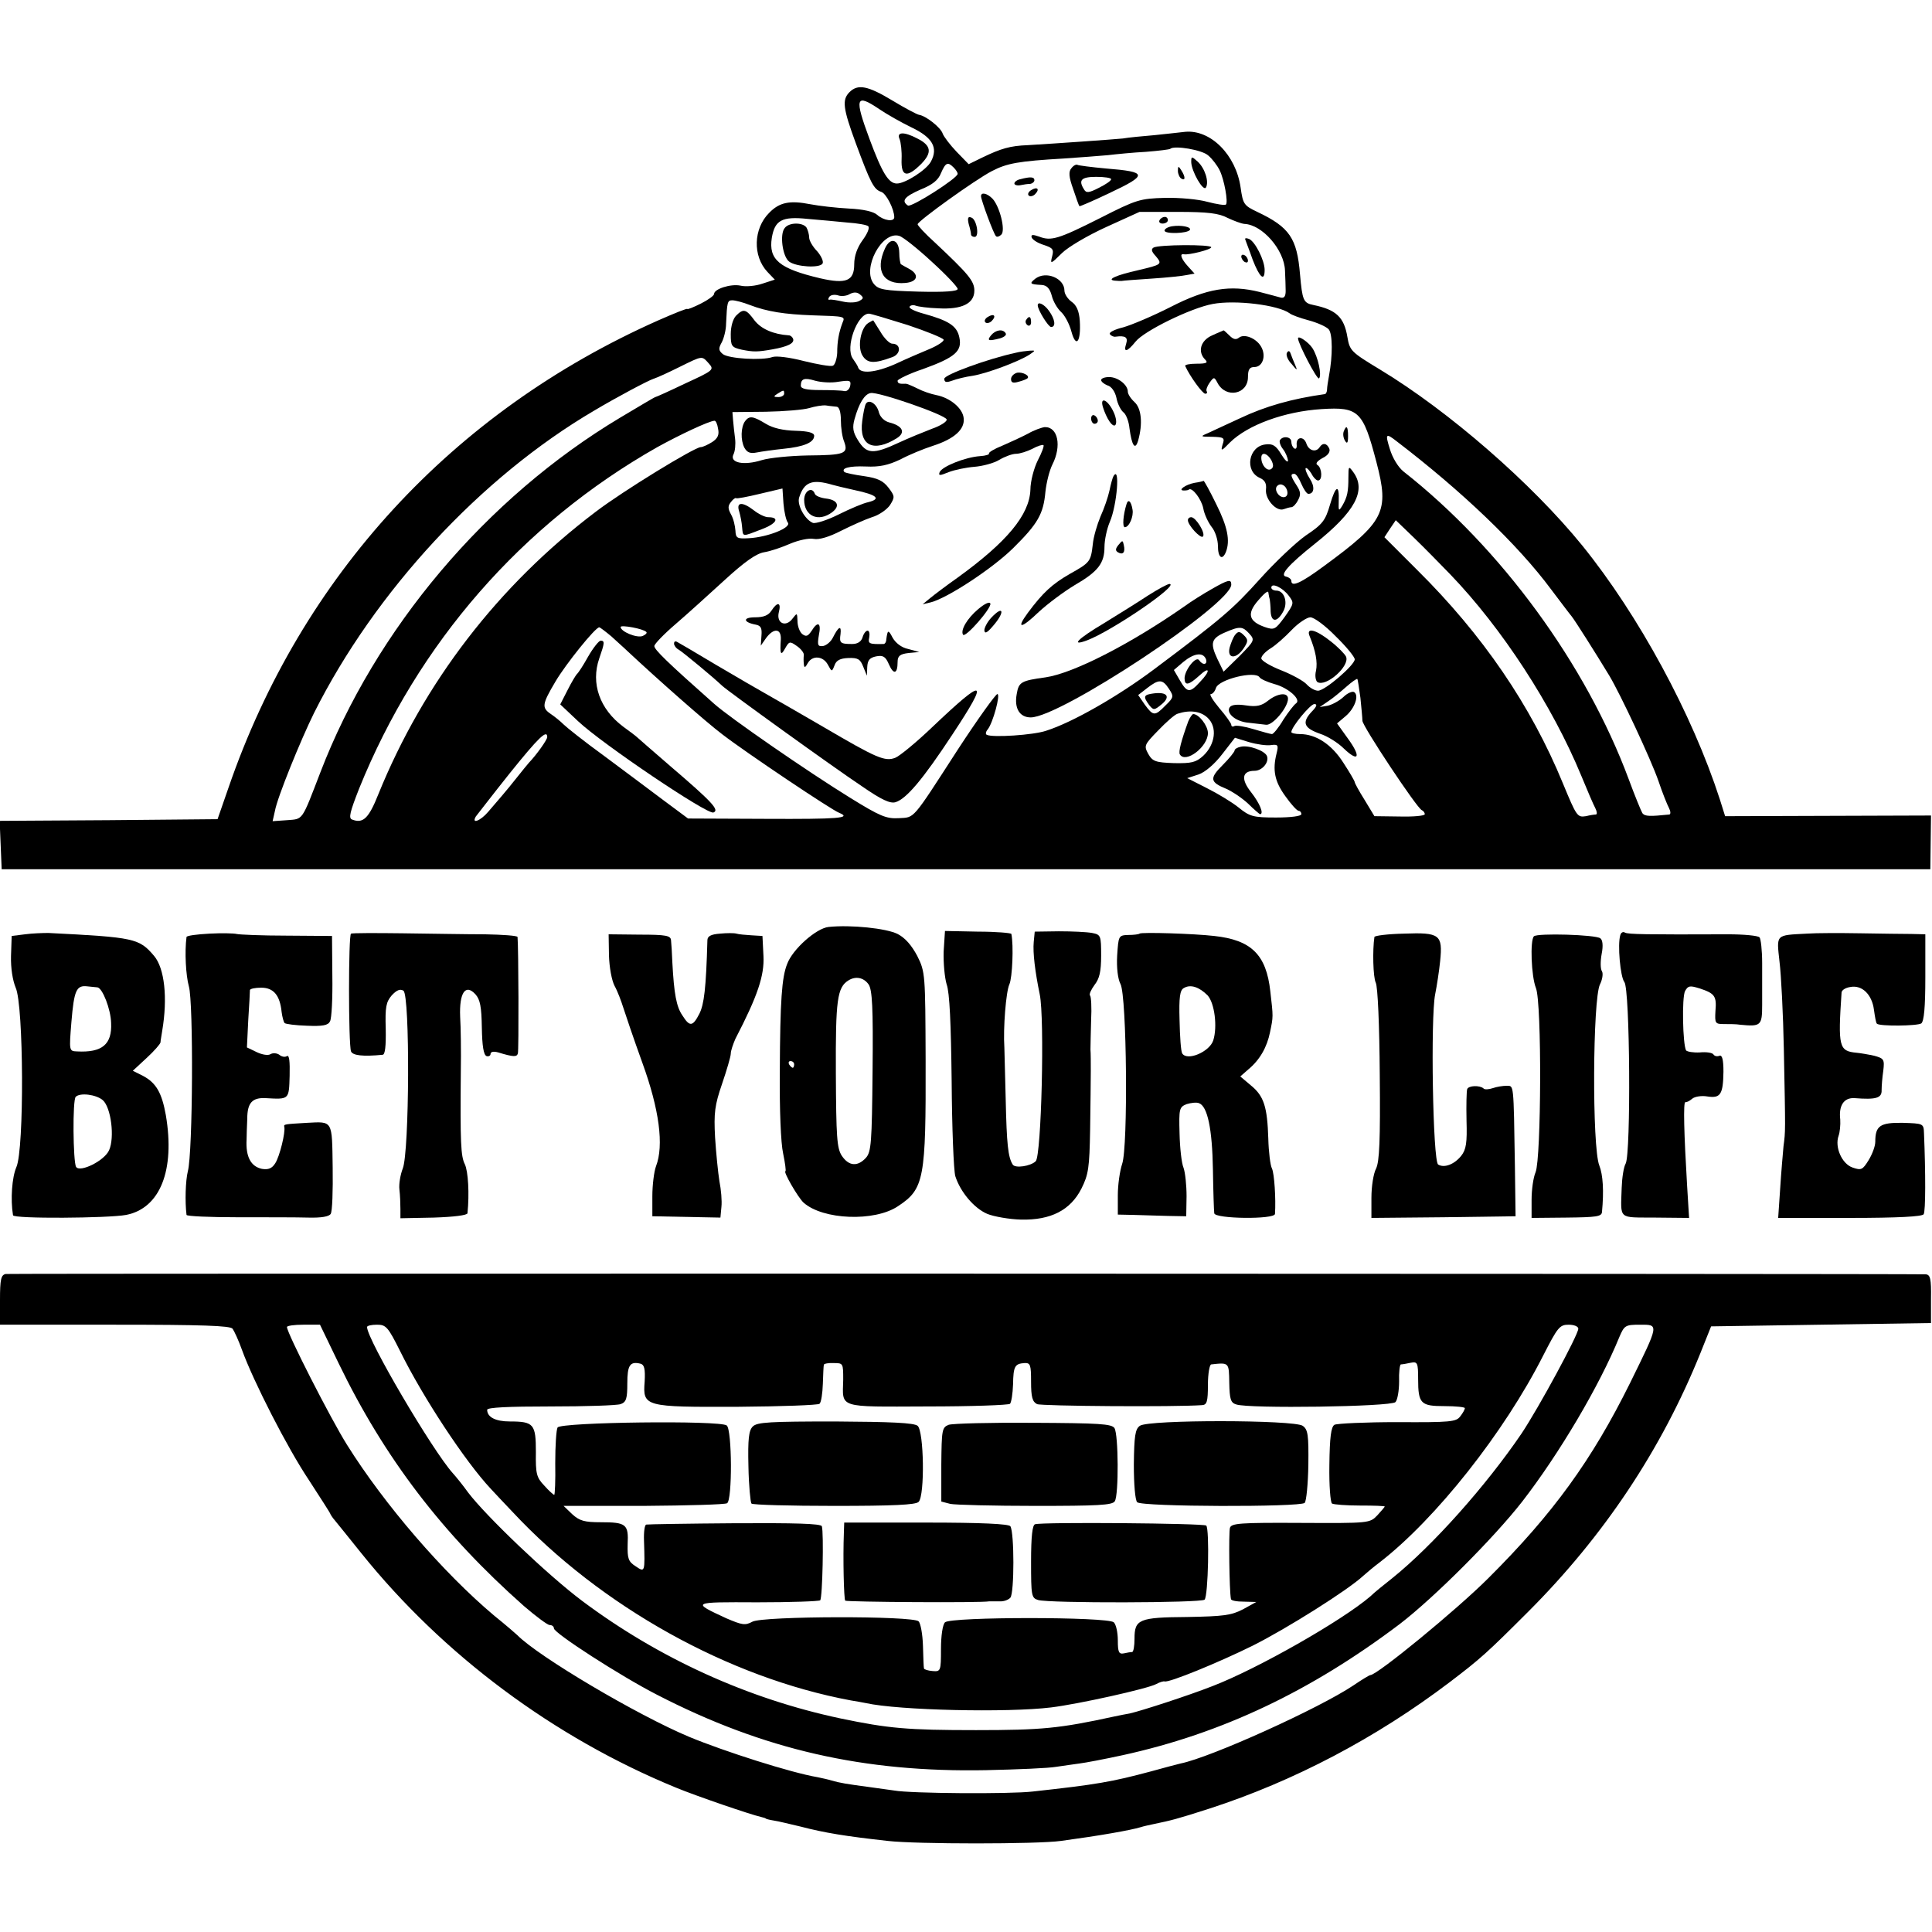 <?xml version="1.0" standalone="no"?>
<!DOCTYPE svg PUBLIC "-//W3C//DTD SVG 20010904//EN"
 "http://www.w3.org/TR/2001/REC-SVG-20010904/DTD/svg10.dtd">
<svg version="1.0" xmlns="http://www.w3.org/2000/svg"
 width="579pt" height="579pt" viewBox="0 0 579 579"
 preserveAspectRatio="xMidYMid meet">
<g transform="translate(0,579) scale(0.1,-0.1)"
fill="#000000" stroke="none">
<path d="M2546 5514 c-23 -23 -20 -48 19 -154 44 -119 54 -138 76 -145 15 -5
39 -52 39 -76 0 -15 -32 -10 -51 7 -11 10 -42 17 -85 19 -38 2 -90 8 -116 13
-61 12 -92 6 -123 -26 -47 -47 -50 -129 -5 -177 l22 -23 -37 -12 c-20 -7 -50
-10 -66 -6 -29 6 -79 -10 -79 -25 0 -5 -18 -18 -40 -29 -22 -11 -40 -18 -40
-16 0 3 -39 -13 -87 -34 -617 -274 -1070 -767 -1288 -1400 l-33 -95 -327 -3
-326 -2 3 -73 3 -72 2890 0 2890 0 1 81 1 80 -308 -1 -309 -1 -16 51 c-83 256
-243 551 -412 760 -151 186 -400 403 -607 528 -86 52 -90 56 -97 97 -10 60
-34 82 -102 96 -30 6 -33 14 -40 92 -9 108 -31 141 -128 187 -40 19 -43 23
-50 73 -14 98 -90 174 -166 167 -15 -2 -56 -6 -92 -10 -36 -3 -78 -7 -95 -10
-30 -3 -201 -15 -285 -20 -53 -2 -80 -10 -136 -37 l-41 -20 -36 37 c-20 21
-39 46 -42 55 -6 18 -50 53 -71 56 -6 1 -42 20 -80 43 -73 44 -103 50 -128 25z
m89 -51 c22 -15 66 -40 97 -55 63 -30 80 -61 58 -102 -13 -25 -77 -66 -102
-66 -25 0 -44 31 -82 133 -46 124 -42 138 29 90z m986 -139 c12 -10 27 -30 34
-44 14 -28 26 -96 19 -103 -3 -3 -28 1 -55 8 -28 8 -85 13 -128 12 -74 -2 -85
-5 -193 -60 -127 -64 -148 -70 -184 -56 -20 7 -25 6 -22 -3 3 -7 19 -17 36
-22 27 -9 31 -13 25 -35 -6 -23 -4 -23 29 10 19 19 79 54 134 79 l99 45 115 0
c89 0 123 -4 149 -18 19 -9 41 -17 50 -18 54 -2 120 -78 122 -140 1 -22 2 -49
2 -61 0 -15 -4 -22 -14 -20 -8 2 -36 10 -64 17 -88 22 -158 11 -267 -45 -53
-27 -117 -54 -142 -61 -25 -6 -43 -15 -40 -20 3 -5 11 -9 17 -8 30 4 38 -2 32
-21 -9 -28 3 -25 28 6 25 32 166 101 231 113 68 13 197 -3 231 -28 6 -5 31
-14 57 -21 26 -7 53 -19 60 -27 12 -14 12 -80 1 -138 -3 -16 -6 -36 -6 -42 0
-7 -3 -13 -6 -14 -99 -14 -178 -36 -256 -73 -38 -18 -81 -37 -95 -44 -24 -10
-23 -11 13 -11 35 -1 38 -3 31 -23 -6 -21 -4 -21 22 6 54 53 164 93 275 100
111 7 124 -6 164 -159 39 -149 25 -178 -158 -312 -69 -51 -97 -63 -97 -44 0 5
-7 11 -16 13 -20 4 7 35 86 98 122 97 156 161 115 216 -13 18 -14 17 -14 -16
0 -43 -3 -59 -18 -85 -11 -18 -12 -17 -11 13 2 52 -9 48 -26 -10 -14 -48 -22
-59 -73 -93 -31 -22 -93 -81 -137 -130 -81 -90 -112 -117 -319 -272 -107 -80
-243 -158 -322 -183 -38 -13 -162 -21 -178 -12 -4 2 -3 9 3 16 16 20 39 106
29 106 -5 0 -59 -75 -119 -167 -139 -215 -128 -202 -177 -205 -37 -2 -56 6
-145 61 -128 79 -361 240 -408 282 -140 124 -180 163 -179 173 0 6 29 36 64
66 35 30 101 90 147 132 59 54 94 79 118 83 19 3 54 15 79 26 24 10 55 17 70
14 16 -3 46 6 81 24 30 15 72 34 93 41 21 6 45 23 54 36 15 24 15 27 -4 52
-16 21 -32 29 -73 35 -30 4 -56 10 -59 12 -12 12 14 19 64 17 41 -2 67 4 103
21 26 14 70 32 98 41 65 21 96 50 92 83 -3 30 -41 61 -82 69 -16 3 -42 12 -57
20 -16 8 -31 14 -34 14 -20 -1 -25 1 -25 9 0 4 34 21 76 35 97 35 118 54 109
95 -7 34 -31 50 -107 71 -26 7 -45 16 -42 21 2 4 11 6 18 3 8 -3 38 -7 68 -8
70 -4 108 14 108 53 0 29 -18 50 -118 144 -29 26 -52 51 -52 55 1 10 172 133
222 159 46 24 80 30 216 38 48 3 107 8 132 10 25 3 76 8 114 10 38 3 71 7 73
9 12 11 96 -3 114 -20z m-763 -36 c7 -7 12 -15 12 -19 0 -13 -138 -101 -149
-95 -21 14 -10 27 38 48 35 14 53 28 61 49 14 32 20 35 38 17z m-318 -165 c30
-2 58 -7 62 -11 5 -5 -3 -23 -17 -42 -16 -22 -25 -47 -25 -72 0 -50 -24 -60
-102 -42 -123 29 -155 56 -145 121 9 53 30 65 107 57 36 -3 90 -8 120 -11z
m252 -117 c43 -39 78 -76 78 -82 0 -7 -38 -10 -117 -8 -104 3 -120 6 -134 23
-37 45 24 160 76 144 11 -3 55 -38 97 -77z m-217 -118 c-9 -5 -30 -6 -48 -2
-18 4 -36 7 -40 6 -5 -2 -6 2 -2 8 4 6 15 8 26 5 10 -4 27 -2 36 4 12 6 22 6
31 -2 11 -9 10 -12 -3 -19z m-328 -12 c52 -20 105 -28 188 -31 99 -3 98 -3 90
-22 -11 -29 -16 -56 -16 -91 -1 -18 -7 -36 -13 -38 -7 -3 -46 4 -87 14 -42 11
-83 16 -94 12 -31 -11 -132 -5 -149 9 -13 11 -13 17 -3 35 6 11 13 37 13 56 3
66 4 70 19 70 8 0 32 -6 52 -14z m473 -60 c57 -19 106 -39 108 -44 1 -5 -17
-17 -40 -27 -24 -10 -71 -30 -105 -46 -59 -26 -104 -30 -111 -11 -1 5 -9 17
-16 27 -24 33 13 135 48 135 6 0 58 -16 116 -34z m-596 -115 c17 -19 15 -21
-70 -60 -48 -23 -88 -41 -90 -41 -2 0 -49 -28 -106 -62 -401 -240 -733 -633
-898 -1063 -57 -148 -51 -139 -100 -143 l-43 -3 7 31 c7 40 77 212 117 293
183 365 500 707 839 906 67 40 163 91 179 96 10 3 45 19 77 35 71 35 67 34 88
11z m389 -55 c34 5 38 4 35 -12 -2 -11 -11 -18 -18 -16 -8 2 -41 3 -72 3 -41
0 -58 4 -58 13 0 21 10 25 43 15 18 -5 49 -7 70 -3z m-163 -36 c0 -5 -8 -10
-17 -10 -15 0 -16 2 -3 10 19 12 20 12 20 0z m487 -77 c2 -6 -18 -19 -44 -28
-26 -10 -70 -28 -98 -41 -79 -37 -98 -35 -124 7 -15 24 -17 38 -10 63 13 47
30 75 48 78 22 5 224 -65 228 -79z m-329 38 c7 -1 12 -16 12 -40 0 -22 4 -51
10 -65 13 -36 1 -40 -110 -41 -52 -1 -114 -7 -137 -14 -54 -17 -97 -8 -85 17
5 9 7 31 5 47 -2 17 -5 41 -6 55 l-2 25 100 1 c55 1 114 6 130 11 17 5 39 9
50 8 11 -2 26 -3 33 -4z m-356 -66 c4 -18 -1 -29 -18 -40 -13 -8 -28 -15 -34
-15 -18 0 -234 -132 -315 -194 -291 -220 -515 -511 -651 -846 -29 -73 -46 -89
-79 -76 -11 4 -6 23 21 92 176 436 488 794 894 1024 67 37 154 78 171 79 4 1
9 -10 11 -24z m2033 -37 c195 -149 364 -310 464 -445 28 -37 55 -73 61 -80 9
-11 70 -107 113 -178 33 -55 124 -249 147 -315 12 -36 27 -73 32 -82 5 -10 5
-18 1 -19 -59 -6 -73 -6 -81 4 -4 7 -23 53 -41 102 -128 344 -382 692 -675
922 -16 13 -33 41 -41 68 -14 45 -12 48 20 23z m-1690 -131 c6 -2 36 -9 67
-16 66 -14 80 -26 40 -36 -15 -3 -55 -20 -89 -37 -34 -17 -69 -28 -77 -25 -24
10 -48 54 -41 76 15 47 39 56 100 38z m-134 -113 c12 -15 -60 -44 -117 -47
-35 -2 -39 0 -40 23 -1 14 -6 36 -13 48 -10 18 -10 26 0 38 6 8 13 13 15 11 2
-2 34 4 71 13 l68 16 3 -45 c2 -25 8 -51 13 -57z m1985 -155 c155 -161 306
-393 393 -604 18 -44 37 -88 42 -97 5 -10 6 -18 2 -19 -5 0 -18 -2 -30 -5 -26
-4 -28 -1 -69 98 -96 234 -241 446 -437 640 l-98 98 17 26 17 25 55 -53 c30
-29 78 -78 108 -109z m-484 -64 c17 -22 16 -24 -12 -64 -28 -38 -31 -40 -60
-30 -48 17 -54 40 -19 80 16 19 29 30 30 24 1 -5 2 -14 4 -20 1 -5 3 -23 3
-38 2 -34 21 -32 39 3 13 27 1 60 -22 60 -8 0 -15 4 -15 9 0 16 34 0 52 -24z
m141 -122 c32 -31 57 -62 57 -69 0 -17 -89 -94 -110 -94 -9 0 -24 8 -34 19 -9
10 -43 29 -76 42 -33 13 -60 29 -60 36 0 7 12 20 28 30 15 9 43 34 63 55 20
21 46 38 56 38 11 0 45 -25 76 -57z m-2066 13 c3 -3 -2 -8 -11 -12 -17 -7 -66
13 -66 27 0 7 68 -5 77 -15z m-105 -13 c17 -16 39 -35 47 -43 92 -86 238 -215
286 -251 70 -54 328 -227 350 -235 39 -16 -3 -19 -219 -18 l-234 1 -74 55
c-40 30 -120 90 -178 133 -58 42 -112 85 -121 94 -9 9 -26 23 -38 31 -28 19
-27 29 14 98 30 51 119 162 131 162 2 0 18 -12 36 -27z m1912 8 c17 -19 16
-21 -29 -67 l-48 -47 -19 39 c-22 47 -18 61 24 79 44 19 52 18 72 -4z m-130
-76 c6 -17 -9 -20 -20 -4 -9 15 -43 -28 -44 -53 0 -24 12 -22 44 7 32 30 35
15 2 -19 -30 -33 -38 -33 -60 5 l-18 31 28 24 c33 27 59 30 68 9z m161 -55 c3
-5 23 -14 44 -20 42 -11 82 -47 65 -58 -6 -4 -23 -26 -38 -49 -14 -24 -30 -43
-34 -43 -4 0 -29 7 -56 15 -26 8 -52 12 -57 9 -5 -3 -9 -1 -9 4 0 4 -16 27
-36 50 -19 23 -31 42 -25 42 5 0 12 8 15 18 8 26 118 53 131 32z m302 -61 c3
-30 6 -61 6 -69 0 -16 164 -263 178 -268 5 -2 9 -8 9 -12 0 -5 -34 -8 -75 -7
l-76 1 -29 48 c-17 27 -30 51 -30 54 0 3 -15 29 -34 58 -35 55 -82 86 -130 86
-14 0 -26 3 -26 6 0 15 57 84 69 84 10 0 7 -8 -9 -24 -29 -32 -22 -48 26 -65
22 -7 54 -27 71 -44 45 -43 53 -26 13 29 l-33 46 26 22 c27 23 41 62 25 72 -5
3 -20 -3 -32 -15 -13 -12 -34 -23 -47 -26 l-24 -4 25 17 c14 9 38 29 55 44 16
14 31 25 33 23 1 -1 5 -27 9 -56z m-574 27 c15 -23 15 -26 -10 -50 -32 -33
-37 -32 -62 2 l-20 29 27 21 c35 27 46 27 65 -2z m116 -87 c30 -28 23 -80 -13
-114 -22 -20 -35 -23 -88 -22 -55 2 -64 5 -77 28 -13 24 -12 27 30 70 24 25
50 48 58 50 36 12 69 8 90 -12z m-1979 -58 c0 -8 -32 -53 -55 -77 -5 -6 -21
-25 -35 -43 -14 -18 -34 -42 -45 -55 -11 -13 -30 -35 -42 -49 -23 -27 -51 -38
-37 -14 5 6 50 65 102 130 86 107 112 132 112 108z m2169 -24 c21 3 23 0 17
-24 -13 -51 -6 -85 26 -129 17 -24 35 -44 40 -44 4 0 8 -4 8 -10 0 -6 -32 -10
-76 -10 -68 0 -79 3 -112 30 -20 16 -63 42 -95 58 l-59 30 34 11 c20 7 48 31
71 61 l38 49 42 -13 c24 -7 53 -11 66 -9z"/>
<path d="M2696 5373 c4 -10 7 -37 6 -60 -2 -53 16 -57 59 -14 33 34 30 55 -12
76 -40 21 -63 20 -53 -2z"/>
<path d="M3570 5304 c1 -28 36 -89 44 -76 10 17 -3 58 -25 78 -18 16 -19 16
-19 -2z"/>
<path d="M3211 5286 c-9 -10 -8 -26 5 -62 9 -27 17 -50 19 -52 1 -1 41 16 89
39 117 55 116 64 -9 74 -44 4 -83 9 -86 11 -4 2 -12 -2 -18 -10z m119 -33 c0
-5 -17 -16 -37 -26 -29 -15 -38 -16 -44 -5 -18 28 -9 38 36 38 25 0 45 -3 45
-7z"/>
<path d="M3530 5278 c0 -9 5 -20 10 -23 13 -8 13 5 0 25 -8 13 -10 13 -10 -2z"/>
<path d="M3058 5253 c-10 -2 -18 -8 -18 -13 0 -4 8 -7 18 -5 9 2 23 4 30 4 6
1 12 6 12 11 0 10 -12 11 -42 3z"/>
<path d="M3090 5220 c-8 -5 -11 -12 -7 -16 4 -4 13 -2 19 4 15 15 7 24 -12 12z"/>
<path d="M2940 5202 c0 -11 38 -114 45 -120 3 -3 10 -1 16 5 13 13 -5 85 -27
108 -16 16 -34 20 -34 7z"/>
<path d="M2903 5119 c4 -13 7 -27 7 -31 0 -5 5 -8 11 -8 15 0 6 53 -10 58 -10
4 -12 -1 -8 -19z"/>
<path d="M3475 5130 c-3 -5 1 -10 9 -10 9 0 16 5 16 10 0 6 -4 10 -9 10 -6 0
-13 -4 -16 -10z"/>
<path d="M3513 5112 c-13 -2 -23 -8 -23 -13 0 -11 69 -9 76 2 5 9 -26 15 -53
11z"/>
<path d="M3732 5072 c1 -4 12 -31 22 -60 21 -54 36 -67 36 -31 0 29 -29 86
-47 93 -8 3 -13 3 -11 -2z"/>
<path d="M3457 5048 c-8 -5 -6 -12 7 -26 20 -24 18 -25 -54 -42 -63 -14 -95
-28 -70 -31 8 -1 18 -1 21 -1 4 1 44 4 90 7 46 3 94 8 107 11 l22 4 -20 22
c-20 22 -26 39 -12 36 14 -3 82 14 82 21 0 9 -158 8 -173 -1z"/>
<path d="M3720 5021 c0 -5 5 -13 10 -16 6 -3 10 -2 10 4 0 5 -4 13 -10 16 -5
3 -10 2 -10 -4z"/>
<path d="M3103 4955 c-19 -15 -17 -17 19 -19 15 -1 24 -10 30 -32 4 -17 17
-39 28 -49 11 -10 25 -36 31 -59 14 -51 29 -30 25 33 -2 29 -10 47 -25 57 -11
8 -21 23 -21 33 0 37 -55 60 -87 36z"/>
<path d="M3110 4875 c0 -14 32 -65 40 -65 15 0 12 23 -6 48 -14 20 -34 30 -34
17z"/>
<path d="M2960 4840 c-8 -5 -11 -12 -7 -16 4 -4 13 -2 19 4 15 15 7 24 -12 12z"/>
<path d="M3075 4831 c-3 -5 -1 -12 5 -16 5 -3 10 1 10 9 0 18 -6 21 -15 7z"/>
<path d="M2970 4785 c-13 -16 -8 -18 27 -9 13 4 20 10 17 15 -8 14 -30 11 -44
-6z"/>
<path d="M3633 4785 c-35 -15 -45 -49 -21 -73 9 -9 4 -12 -26 -12 -21 0 -36
-3 -34 -7 14 -31 52 -83 60 -83 5 0 7 3 4 8 -2 4 2 15 9 25 13 18 14 18 24 -1
25 -47 91 -34 91 18 0 23 5 30 19 30 25 0 36 33 21 60 -14 26 -51 41 -67 28
-9 -7 -17 -5 -28 6 -9 9 -17 16 -18 16 -1 -1 -17 -7 -34 -15z"/>
<path d="M3890 4776 c0 -15 57 -125 63 -120 9 9 -3 65 -20 91 -12 18 -43 39
-43 29z"/>
<path d="M3045 4733 c-84 -18 -215 -66 -215 -78 0 -11 6 -12 23 -6 13 5 41 12
63 15 42 7 136 42 169 63 19 13 19 13 0 12 -11 -1 -29 -3 -40 -6z"/>
<path d="M3857 4733 c-4 -6 2 -22 14 -34 16 -20 18 -20 11 -4 -5 11 -11 27
-14 35 -3 9 -7 10 -11 3z"/>
<path d="M3048 4673 c-10 -3 -18 -11 -18 -19 0 -11 6 -13 23 -8 12 3 24 8 26
10 9 8 -15 20 -31 17z"/>
<path d="M3300 4651 c0 -5 9 -12 19 -16 12 -3 23 -19 27 -38 3 -17 13 -36 20
-42 8 -5 17 -27 19 -49 7 -52 17 -67 26 -36 14 50 10 96 -11 115 -11 10 -20
24 -20 31 0 21 -30 44 -56 44 -13 0 -24 -4 -24 -9z"/>
<path d="M3306 4568 c4 -13 12 -31 19 -41 20 -29 28 -2 10 33 -18 35 -40 41
-29 8z"/>
<path d="M3270 4536 c0 -9 5 -16 10 -16 6 0 10 4 10 9 0 6 -4 13 -10 16 -5 3
-10 -1 -10 -9z"/>
<path d="M3080 4490 c-19 -10 -54 -26 -77 -36 -23 -9 -41 -20 -39 -23 2 -3
-10 -7 -27 -8 -44 -3 -114 -31 -121 -48 -4 -11 0 -11 27 0 18 7 52 14 77 16
25 2 59 11 75 21 17 10 39 18 50 18 11 0 33 7 49 15 16 9 31 13 33 11 3 -2 -5
-23 -17 -46 -11 -22 -22 -62 -22 -88 -3 -75 -70 -156 -218 -263 -34 -24 -71
-52 -83 -62 l-22 -18 25 6 c50 13 184 101 246 162 75 74 91 103 97 169 3 28
12 64 21 82 28 55 17 113 -23 112 -9 -1 -32 -9 -51 -20z"/>
<path d="M4027 4497 c-3 -8 -1 -20 4 -28 6 -10 9 -7 9 14 0 29 -5 35 -13 14z"/>
<path d="M3836 4471 c-3 -4 1 -17 9 -27 8 -10 14 -26 15 -34 0 -8 -9 0 -20 18
-16 27 -26 33 -48 30 -50 -6 -63 -79 -17 -100 16 -7 21 -17 19 -35 -3 -29 31
-67 53 -59 8 3 19 6 23 6 5 0 14 9 20 21 9 16 8 26 -4 44 -18 28 -20 35 -7 35
5 0 14 -13 21 -30 7 -16 16 -30 21 -30 18 0 20 22 4 46 -9 14 -14 28 -12 31 3
2 10 -5 17 -16 6 -12 15 -21 20 -21 14 0 12 37 -1 46 -8 4 -2 12 14 21 17 8
24 19 21 28 -7 17 -20 19 -29 5 -11 -17 -33 -11 -40 11 -8 23 -31 20 -29 -4 1
-9 -2 -14 -7 -11 -5 3 -9 12 -9 20 0 15 -25 19 -34 5z m-26 -60 c7 -14 7 -22
-1 -27 -12 -7 -29 12 -29 34 0 19 18 14 30 -7z m48 -94 c2 -10 -3 -17 -11 -17
-16 0 -30 24 -19 34 10 10 27 1 30 -17z"/>
<path d="M3337 4363 c-3 -5 -8 -24 -12 -43 -4 -19 -16 -54 -27 -78 -10 -24
-21 -61 -23 -83 -6 -52 -8 -55 -69 -89 -52 -30 -80 -55 -126 -117 -36 -49 -20
-48 33 3 26 24 74 60 107 80 71 41 90 66 90 115 0 20 7 54 16 75 22 51 31 171
11 137z"/>
<path d="M3580 4343 c-27 -5 -52 -23 -32 -23 7 0 14 1 15 3 10 7 37 -28 43
-56 3 -18 15 -43 25 -56 11 -13 19 -39 19 -57 0 -35 13 -45 24 -18 13 34 5 75
-29 143 -19 39 -36 70 -38 70 -1 -1 -13 -4 -27 -6z"/>
<path d="M3376 4279 c-10 -32 -13 -69 -5 -69 13 0 27 33 23 53 -4 25 -13 33
-18 16z"/>
<path d="M3560 4231 c0 -15 38 -56 45 -49 9 9 -21 58 -35 58 -6 0 -10 -4 -10
-9z"/>
<path d="M3352 4157 c-9 -11 -10 -17 -2 -22 15 -9 23 -1 18 21 -3 15 -4 16
-16 1z"/>
<path d="M3632 4025 c-23 -13 -62 -37 -85 -54 -161 -112 -331 -199 -414 -211
-73 -10 -80 -14 -86 -50 -8 -43 9 -70 42 -70 89 0 601 339 601 398 0 17 -9 15
-58 -13z"/>
<path d="M3440 4005 c-30 -20 -90 -57 -132 -83 -79 -47 -101 -70 -50 -51 74
28 278 167 247 169 -6 0 -35 -16 -65 -35z"/>
<path d="M2931 3964 c-32 -27 -53 -62 -45 -76 7 -11 86 80 82 93 -2 7 -17 0
-37 -17z"/>
<path d="M2312 3960 c-9 -14 -23 -20 -49 -20 -38 0 -36 -15 2 -22 15 -3 19
-10 17 -33 l-2 -30 16 23 c23 31 46 29 44 -5 -3 -44 0 -50 13 -26 12 21 14 22
35 7 12 -8 22 -21 21 -27 -1 -7 -1 -19 0 -27 1 -12 4 -12 12 3 14 24 46 21 60
-5 12 -22 12 -22 20 -2 5 15 17 21 41 22 29 1 36 -3 45 -26 l11 -27 1 26 c1
20 7 28 27 32 21 4 28 -1 38 -24 14 -32 26 -29 26 7 0 18 7 24 33 27 l32 3
-33 9 c-20 4 -38 18 -47 34 -13 25 -15 24 -19 -6 0 -7 -4 -13 -8 -13 -44 -1
-47 1 -43 20 2 11 0 20 -5 20 -5 0 -12 -9 -15 -20 -4 -13 -15 -20 -31 -20 -36
0 -39 3 -35 30 3 27 -6 23 -23 -11 -6 -12 -19 -23 -29 -25 -16 -2 -18 2 -13
32 8 38 -3 44 -22 13 -11 -16 -16 -18 -28 -9 -8 7 -14 24 -14 39 -1 25 -1 25
-15 7 -20 -27 -49 -14 -41 19 8 30 -4 33 -22 5z"/>
<path d="M2970 3938 c-11 -12 -20 -29 -20 -37 1 -11 8 -8 25 12 38 43 33 66
-5 25z"/>
<path d="M2020 3861 c0 -5 6 -14 14 -18 12 -7 104 -83 130 -108 17 -16 330
-242 420 -302 58 -40 84 -52 100 -47 32 10 81 67 171 204 111 168 98 172 -60
22 -48 -46 -99 -88 -112 -93 -31 -12 -56 -1 -213 91 -69 40 -145 84 -170 98
-25 14 -94 54 -155 90 -60 36 -113 67 -117 69 -5 2 -8 0 -8 -6z"/>
<path d="M2352 5107 c-16 -18 -7 -86 13 -101 22 -16 91 -20 100 -6 4 6 -4 23
-16 37 -13 13 -24 32 -24 41 0 9 -4 23 -8 30 -11 16 -52 16 -65 -1z"/>
<path d="M2652 5045 c-30 -66 -5 -109 61 -103 37 3 43 25 12 42 -11 6 -22 12
-25 14 -2 2 -5 17 -5 35 -1 40 -27 48 -43 12z"/>
<path d="M2206 4844 c-9 -9 -16 -32 -16 -55 0 -36 2 -40 33 -47 35 -7 47 -7
92 1 45 8 66 18 62 31 -2 6 -8 11 -13 11 -46 3 -83 19 -103 45 -25 34 -33 36
-55 14z"/>
<path d="M2602 4822 c-23 -15 -33 -73 -17 -98 15 -24 36 -24 90 -4 26 10 25
40 -1 40 -8 0 -24 16 -35 35 -12 19 -22 35 -22 35 -1 0 -8 -4 -15 -8z"/>
<path d="M2595 4580 c-3 -4 -8 -28 -11 -52 -10 -74 34 -95 104 -51 27 17 17
37 -23 47 -15 4 -27 16 -31 30 -6 26 -30 41 -39 26z"/>
<path d="M2233 4528 c-13 -18 -14 -57 -2 -80 8 -14 17 -18 37 -14 15 3 51 8
80 11 61 6 92 19 92 39 0 9 -17 14 -56 15 -37 1 -68 8 -89 21 -38 23 -49 25
-62 8z"/>
<path d="M2410 4292 c0 -49 43 -68 84 -37 25 19 16 37 -19 41 -16 2 -31 8 -33
14 -8 23 -32 9 -32 -18z"/>
<path d="M2215 4258 c4 -13 8 -34 9 -48 3 -30 -1 -29 59 -6 45 17 55 36 19 36
-9 0 -28 9 -42 20 -35 27 -54 26 -45 -2z"/>
<path d="M3925 3883 c18 -44 24 -77 19 -103 -4 -15 -1 -30 4 -34 26 -16 98 48
86 76 -3 7 -23 28 -46 46 -45 36 -75 43 -63 15z"/>
<path d="M1763 3823 c-15 -27 -30 -50 -34 -53 -3 -3 -16 -24 -28 -48 l-22 -43
53 -50 c72 -68 388 -281 406 -274 19 7 -3 31 -128 138 -52 45 -97 84 -100 87
-3 3 -21 17 -42 32 -71 53 -98 130 -72 205 16 46 17 53 4 53 -5 0 -22 -21 -37
-47z"/>
<path d="M3702 3888 c-6 -7 -13 -25 -17 -39 -8 -34 20 -35 42 -2 14 21 14 26
1 39 -12 12 -17 13 -26 2z"/>
<path d="M3800 3690 c-19 -15 -34 -19 -66 -14 -27 4 -44 2 -49 -6 -11 -18 19
-43 57 -46 18 -2 42 -5 52 -6 20 -3 66 52 66 78 0 20 -31 17 -60 -6z"/>
<path d="M3458 3712 c-31 -4 -33 -9 -14 -35 13 -16 15 -16 37 2 28 23 17 38
-23 33z"/>
<path d="M3561 3628 c-21 -58 -30 -92 -25 -99 17 -28 84 23 84 64 0 22 -27 57
-44 57 -3 0 -10 -10 -15 -22z"/>
<path d="M3718 3552 c-10 -2 -18 -7 -18 -11 0 -4 -16 -24 -36 -44 -40 -40 -38
-51 11 -71 18 -8 48 -28 66 -45 17 -17 34 -31 35 -31 13 0 -1 33 -26 65 -32
40 -28 65 10 65 22 0 44 25 37 44 -6 16 -55 34 -79 28z"/>
<path d="M2483 3012 c-37 -4 -108 -67 -124 -111 -16 -40 -21 -109 -22 -321 -1
-117 3 -216 10 -247 6 -29 9 -53 7 -53 -8 0 37 -78 54 -94 58 -52 213 -58 283
-11 79 52 84 81 83 440 -1 255 -1 262 -25 310 -17 32 -36 54 -59 66 -34 17
-140 28 -207 21z m120 -172 c11 -16 14 -68 12 -260 -2 -215 -4 -242 -20 -260
-25 -27 -51 -25 -72 6 -15 23 -17 56 -18 247 -1 221 4 258 38 279 21 13 45 9
60 -12z m-223 -240 c0 -5 -2 -10 -4 -10 -3 0 -8 5 -11 10 -3 6 -1 10 4 10 6 0
11 -4 11 -10z"/>
<path d="M75 2990 l-40 -5 -2 -60 c-1 -37 5 -73 14 -95 24 -52 26 -485 2 -538
-13 -30 -18 -96 -10 -144 1 -11 285 -9 339 1 102 20 147 134 119 299 -12 67
-29 97 -69 118 l-30 15 41 38 c23 21 41 42 42 47 0 5 3 20 5 34 17 100 7 188
-24 225 -45 53 -58 56 -317 69 -16 0 -48 -1 -70 -4z m217 -159 c15 -2 40 -65
41 -107 3 -64 -27 -89 -102 -85 -24 1 -24 1 -17 88 8 96 15 111 48 107 13 -1
26 -3 30 -3z m16 -338 c25 -22 36 -112 19 -150 -14 -32 -88 -68 -99 -50 -9 15
-11 201 -1 210 13 13 61 7 81 -10z"/>
<path d="M628 2992 c-38 -2 -68 -6 -69 -10 -6 -45 -2 -115 7 -148 14 -47 12
-497 -3 -554 -7 -28 -9 -91 -4 -131 1 -4 70 -7 154 -7 83 0 179 0 211 -1 39
-1 62 3 67 11 5 7 7 70 6 140 -2 142 1 137 -77 133 -68 -4 -70 -4 -68 -12 4
-16 -14 -89 -27 -109 -10 -16 -21 -20 -40 -17 -33 7 -49 36 -46 88 0 11 1 39
2 62 0 48 15 64 55 62 71 -4 70 -5 72 67 1 43 -1 63 -8 59 -6 -4 -16 -2 -23 4
-7 5 -19 6 -26 2 -7 -5 -25 -2 -42 6 l-29 14 4 82 c3 45 5 85 5 90 1 4 16 7
34 7 37 0 56 -23 61 -73 2 -15 6 -30 9 -33 3 -3 33 -7 67 -8 47 -2 63 1 69 13
5 9 8 70 7 136 l-1 120 -136 1 c-75 0 -142 3 -150 5 -8 2 -44 3 -81 1z"/>
<path d="M1052 2992 c-8 -2 -8 -331 0 -353 5 -12 35 -16 95 -10 7 1 10 25 9
78 -2 65 1 80 18 100 15 16 25 20 35 14 20 -13 18 -484 -2 -533 -7 -18 -12
-46 -10 -63 2 -16 3 -43 3 -58 l0 -28 100 2 c61 2 100 7 101 13 6 59 2 126 -8
147 -12 24 -14 63 -12 279 1 58 0 131 -2 163 -3 72 16 100 46 67 14 -16 18
-37 19 -100 1 -54 5 -81 14 -85 6 -2 12 1 12 6 0 7 9 9 23 5 46 -14 56 -14 59
-3 3 9 2 317 -1 349 -1 4 -45 7 -98 8 -54 0 -164 2 -246 3 -81 1 -150 1 -155
-1z"/>
<path d="M2158 2992 c-28 -2 -38 -8 -38 -20 -4 -145 -10 -192 -24 -220 -20
-39 -29 -40 -51 -5 -18 26 -25 65 -30 158 -1 28 -3 58 -4 67 -1 14 -14 17 -94
17 l-93 1 1 -63 c1 -35 8 -75 17 -92 9 -16 20 -46 26 -65 6 -19 31 -93 57
-165 51 -140 65 -248 41 -310 -6 -16 -11 -57 -11 -90 l0 -60 102 -2 102 -2 3
32 c2 18 -1 52 -6 77 -4 25 -10 84 -13 131 -4 74 -1 97 21 161 14 41 26 82 26
90 0 9 7 29 14 45 67 129 87 190 84 248 l-3 60 -33 2 c-18 1 -39 3 -45 5 -7 2
-29 2 -49 0z"/>
<path d="M2828 2938 c-1 -34 3 -78 9 -98 9 -24 13 -118 15 -290 1 -140 6 -268
11 -285 15 -47 56 -96 96 -113 20 -8 65 -16 101 -17 89 -2 148 28 181 93 21
42 24 62 26 177 1 72 2 150 2 175 0 25 0 54 -1 65 0 11 1 50 2 88 2 37 0 70
-3 73 -4 4 3 18 13 32 15 19 20 40 20 88 0 60 -1 63 -27 68 -16 3 -60 5 -100
5 l-72 -1 -3 -31 c-3 -32 4 -89 18 -157 15 -72 5 -483 -12 -500 -15 -15 -62
-22 -69 -10 -14 22 -18 61 -21 195 -2 77 -4 147 -4 155 -4 59 5 169 15 190 9
20 13 117 6 151 0 3 -46 7 -100 7 l-99 2 -4 -62z"/>
<path d="M3415 2992 c-2 -2 -17 -4 -33 -4 -30 -1 -30 -2 -34 -62 -2 -36 2 -70
10 -85 19 -36 23 -488 5 -539 -7 -21 -13 -63 -13 -94 l0 -58 48 -1 c26 -1 72
-2 102 -3 l55 -1 1 60 c0 33 -4 71 -9 85 -6 14 -11 60 -12 103 -2 74 -1 79 21
88 13 4 30 6 37 3 26 -9 40 -78 42 -199 1 -66 3 -125 4 -131 2 -17 181 -19
182 -2 3 45 -2 121 -9 136 -5 9 -10 50 -11 89 -3 96 -13 128 -52 160 l-32 27
24 21 c35 29 56 67 65 111 10 48 10 45 1 123 -12 110 -57 154 -168 166 -60 7
-219 12 -224 7z m204 -185 c21 -23 30 -94 17 -135 -11 -34 -78 -63 -93 -39 -4
6 -7 51 -8 100 -2 68 1 90 13 96 20 12 46 3 71 -22z"/>
<path d="M4208 2992 c-49 -1 -88 -6 -89 -10 -6 -39 -4 -121 4 -137 6 -12 11
-127 12 -275 2 -198 -1 -261 -11 -282 -8 -15 -14 -54 -14 -88 l0 -60 216 2
216 3 -2 150 c-4 255 -3 240 -25 241 -11 0 -30 -3 -41 -7 -12 -4 -25 -5 -28
-1 -11 10 -45 9 -49 -2 -2 -6 -3 -48 -2 -94 2 -67 -1 -87 -16 -106 -21 -26
-51 -37 -69 -26 -16 10 -23 441 -9 510 5 25 12 70 15 100 8 79 -1 86 -108 82z"/>
<path d="M4856 2988 c-9 -28 0 -126 12 -141 17 -20 20 -513 4 -544 -6 -10 -11
-43 -12 -73 -3 -97 -12 -88 101 -89 l101 -1 -6 98 c-9 151 -12 252 -5 249 3
-1 12 3 20 10 8 7 29 10 46 7 39 -6 47 6 48 74 0 37 -4 51 -12 48 -7 -3 -15
-1 -18 4 -3 5 -21 8 -41 6 -19 -1 -37 2 -41 6 -10 18 -13 159 -3 178 9 16 14
17 43 8 46 -15 52 -23 48 -68 -2 -37 -1 -39 26 -39 15 0 37 0 48 -2 62 -6 66
-3 66 59 0 31 0 88 0 126 0 38 -4 73 -8 77 -5 5 -47 9 -94 9 -247 -1 -300 0
-309 5 -6 4 -12 0 -14 -7z"/>
<path d="M5415 2992 c-95 -5 -91 -1 -82 -84 5 -40 11 -158 13 -263 5 -252 5
-244 -1 -290 -2 -22 -7 -79 -10 -127 l-6 -88 215 0 c143 0 217 4 221 11 6 9 6
123 1 243 -1 29 -2 29 -64 31 -68 1 -82 -9 -82 -57 0 -13 -9 -37 -20 -55 -18
-29 -22 -31 -48 -22 -32 11 -54 61 -42 95 4 11 6 33 5 49 -5 42 11 66 43 64
64 -5 82 0 81 24 0 12 2 38 5 58 4 34 2 37 -27 45 -18 4 -42 8 -53 9 -53 5
-56 17 -45 181 1 7 12 14 26 16 35 7 65 -22 71 -68 3 -21 6 -40 9 -42 8 -8
121 -7 133 1 8 7 12 47 12 138 l0 129 -42 1 c-24 0 -92 1 -153 2 -60 1 -132 1
-160 -1z"/>
<path d="M4597 2984 c-12 -12 -8 -120 6 -155 18 -44 16 -510 -1 -552 -7 -16
-12 -53 -12 -83 l0 -54 105 1 c90 1 105 3 106 17 6 63 3 111 -8 139 -22 54
-20 500 2 543 7 14 10 32 6 39 -5 7 -5 30 -1 52 5 25 3 42 -4 47 -14 11 -189
16 -199 6z"/>
<path d="M17 1972 c-14 -3 -17 -16 -17 -78 l0 -74 344 0 c263 0 346 -3 353
-12 5 -7 18 -35 28 -63 34 -94 136 -294 201 -391 35 -54 64 -99 64 -101 0 -1
6 -11 14 -20 8 -10 44 -54 79 -98 245 -305 577 -552 942 -702 60 -25 227 -82
255 -88 8 -2 15 -4 15 -5 0 -1 11 -4 24 -6 14 -2 50 -11 80 -18 73 -19 135
-29 261 -43 85 -10 449 -10 520 0 118 16 208 32 238 41 9 3 28 7 42 10 48 10
66 14 165 46 253 82 500 212 720 379 92 70 111 87 235 211 226 226 399 485
516 775 l32 80 329 5 330 5 0 73 c1 60 -2 72 -16 73 -54 2 -5741 3 -5754 1z
m998 -268 c137 -283 311 -511 555 -727 36 -31 71 -57 77 -57 7 0 13 -4 13 -10
0 -14 198 -142 309 -199 320 -165 620 -233 986 -226 94 2 188 6 210 10 22 3
54 8 70 10 17 2 75 13 130 25 297 65 564 192 830 393 103 79 282 258 367 367
110 142 231 346 291 493 15 35 18 37 62 37 57 0 58 4 -30 -175 -114 -230 -230
-391 -425 -585 -95 -95 -333 -290 -353 -290 -3 0 -26 -14 -51 -31 -103 -69
-428 -216 -518 -234 -9 -2 -50 -13 -90 -24 -116 -31 -161 -39 -353 -60 -68 -8
-366 -6 -415 3 -14 2 -49 7 -79 11 -61 8 -85 12 -109 19 -9 3 -28 7 -42 10
-78 13 -279 77 -385 121 -155 65 -451 240 -515 305 -3 3 -34 30 -70 59 -152
128 -328 332 -440 511 -49 78 -180 335 -180 353 0 4 22 7 49 7 l50 0 56 -116z
m184 37 c68 -138 195 -331 272 -413 13 -14 42 -45 65 -69 265 -284 648 -497
1014 -565 14 -2 34 -6 45 -8 99 -22 424 -29 555 -13 82 10 289 56 315 70 11 6
22 9 25 8 12 -5 163 57 264 107 102 51 286 167 331 209 11 10 34 29 50 41 168
130 373 389 490 620 43 84 49 92 76 92 16 0 29 -5 29 -12 0 -18 -118 -236
-170 -314 -106 -156 -266 -336 -388 -434 -24 -19 -54 -43 -65 -54 -85 -73
-338 -217 -473 -269 -74 -29 -213 -74 -248 -82 -12 -2 -32 -6 -46 -9 -165 -36
-218 -41 -415 -41 -206 0 -262 5 -406 35 -278 59 -544 180 -774 352 -104 78
-288 254 -342 325 -15 21 -36 47 -46 58 -61 68 -257 401 -257 438 0 4 13 7 30
7 27 0 33 -7 69 -79z m733 -91 c-6 -76 -1 -77 280 -76 130 1 240 5 244 9 5 4
9 31 10 60 1 29 2 54 3 57 0 3 14 6 30 5 28 0 28 -1 28 -50 -2 -86 -19 -81
251 -80 133 0 245 4 249 8 4 5 8 30 9 58 1 54 5 62 34 64 18 1 20 -5 20 -56 0
-46 4 -60 18 -67 13 -6 413 -9 495 -3 14 1 17 11 17 61 0 33 5 61 10 61 54 6
53 6 54 -55 1 -49 4 -60 21 -65 37 -13 463 -7 477 7 6 6 11 34 11 62 -1 27 2
50 5 51 4 0 17 2 30 5 20 4 22 0 22 -49 0 -74 8 -81 79 -81 34 0 61 -3 61 -6
0 -4 -6 -15 -14 -25 -12 -16 -29 -18 -188 -17 -96 0 -181 -4 -189 -8 -10 -7
-14 -37 -15 -120 -1 -61 3 -113 8 -116 5 -3 43 -6 84 -6 41 0 74 -1 74 -3 0
-1 -10 -13 -22 -26 -23 -24 -24 -24 -230 -23 -182 1 -208 -1 -212 -15 -4 -13
-2 -189 3 -213 0 -5 18 -8 39 -8 l37 -1 -40 -22 c-35 -18 -57 -21 -167 -23
-145 -1 -158 -7 -158 -65 0 -22 -3 -39 -7 -40 -5 0 -16 -2 -25 -4 -15 -3 -18
4 -18 39 0 23 -5 47 -12 54 -17 17 -489 17 -506 0 -7 -7 -12 -40 -12 -80 0
-66 -1 -68 -25 -66 -14 1 -26 5 -26 8 -1 3 -2 33 -3 68 -1 34 -7 67 -13 73
-17 17 -466 16 -498 -1 -22 -12 -31 -10 -78 10 -106 49 -105 49 92 48 100 0
185 3 189 6 7 7 11 203 5 222 -3 8 -82 10 -261 9 -141 -1 -261 -3 -265 -4 -5
0 -8 -22 -7 -48 3 -96 3 -96 -25 -77 -22 14 -25 23 -24 66 3 60 -4 66 -81 66
-48 0 -63 4 -85 24 l-26 25 240 0 c132 1 244 4 250 8 16 9 15 220 -1 233 -20
16 -497 10 -507 -6 -4 -7 -7 -55 -7 -107 1 -52 -1 -95 -3 -95 -2 0 -16 12 -30
28 -23 24 -26 35 -25 100 0 84 -6 92 -78 92 -43 0 -68 13 -68 35 0 7 63 10
190 10 105 0 199 3 210 7 17 6 20 17 20 62 0 55 8 67 40 59 11 -3 14 -16 12
-53z"/>
<path d="M2256 1515 c-12 -12 -15 -37 -13 -120 1 -57 6 -107 9 -111 4 -4 116
-7 248 -7 176 0 244 3 253 12 19 19 16 212 -3 228 -11 9 -80 12 -247 13 -195
0 -234 -2 -247 -15z"/>
<path d="M2843 1520 c-20 -8 -21 -15 -22 -119 l0 -111 27 -7 c14 -3 129 -6
255 -6 186 0 231 2 238 14 12 19 11 200 -1 219 -8 13 -47 15 -242 16 -128 1
-243 -2 -255 -6z"/>
<path d="M3416 1517 c-14 -10 -17 -30 -18 -116 0 -60 4 -107 10 -113 14 -14
489 -15 502 -2 5 5 10 56 11 114 1 89 -1 106 -17 117 -25 18 -462 19 -488 0z"/>
<path d="M2529 1196 c-3 -75 0 -198 4 -203 5 -4 407 -7 432 -2 6 0 19 0 31 0
11 -1 26 4 32 11 12 14 12 195 0 214 -5 7 -86 11 -253 11 l-245 0 -1 -31z"/>
<path d="M3102 1222 c-8 -2 -12 -36 -12 -112 0 -102 1 -109 21 -115 32 -10
489 -9 499 1 11 11 15 212 5 222 -7 7 -492 11 -513 4z"/>
</g>
</svg>
